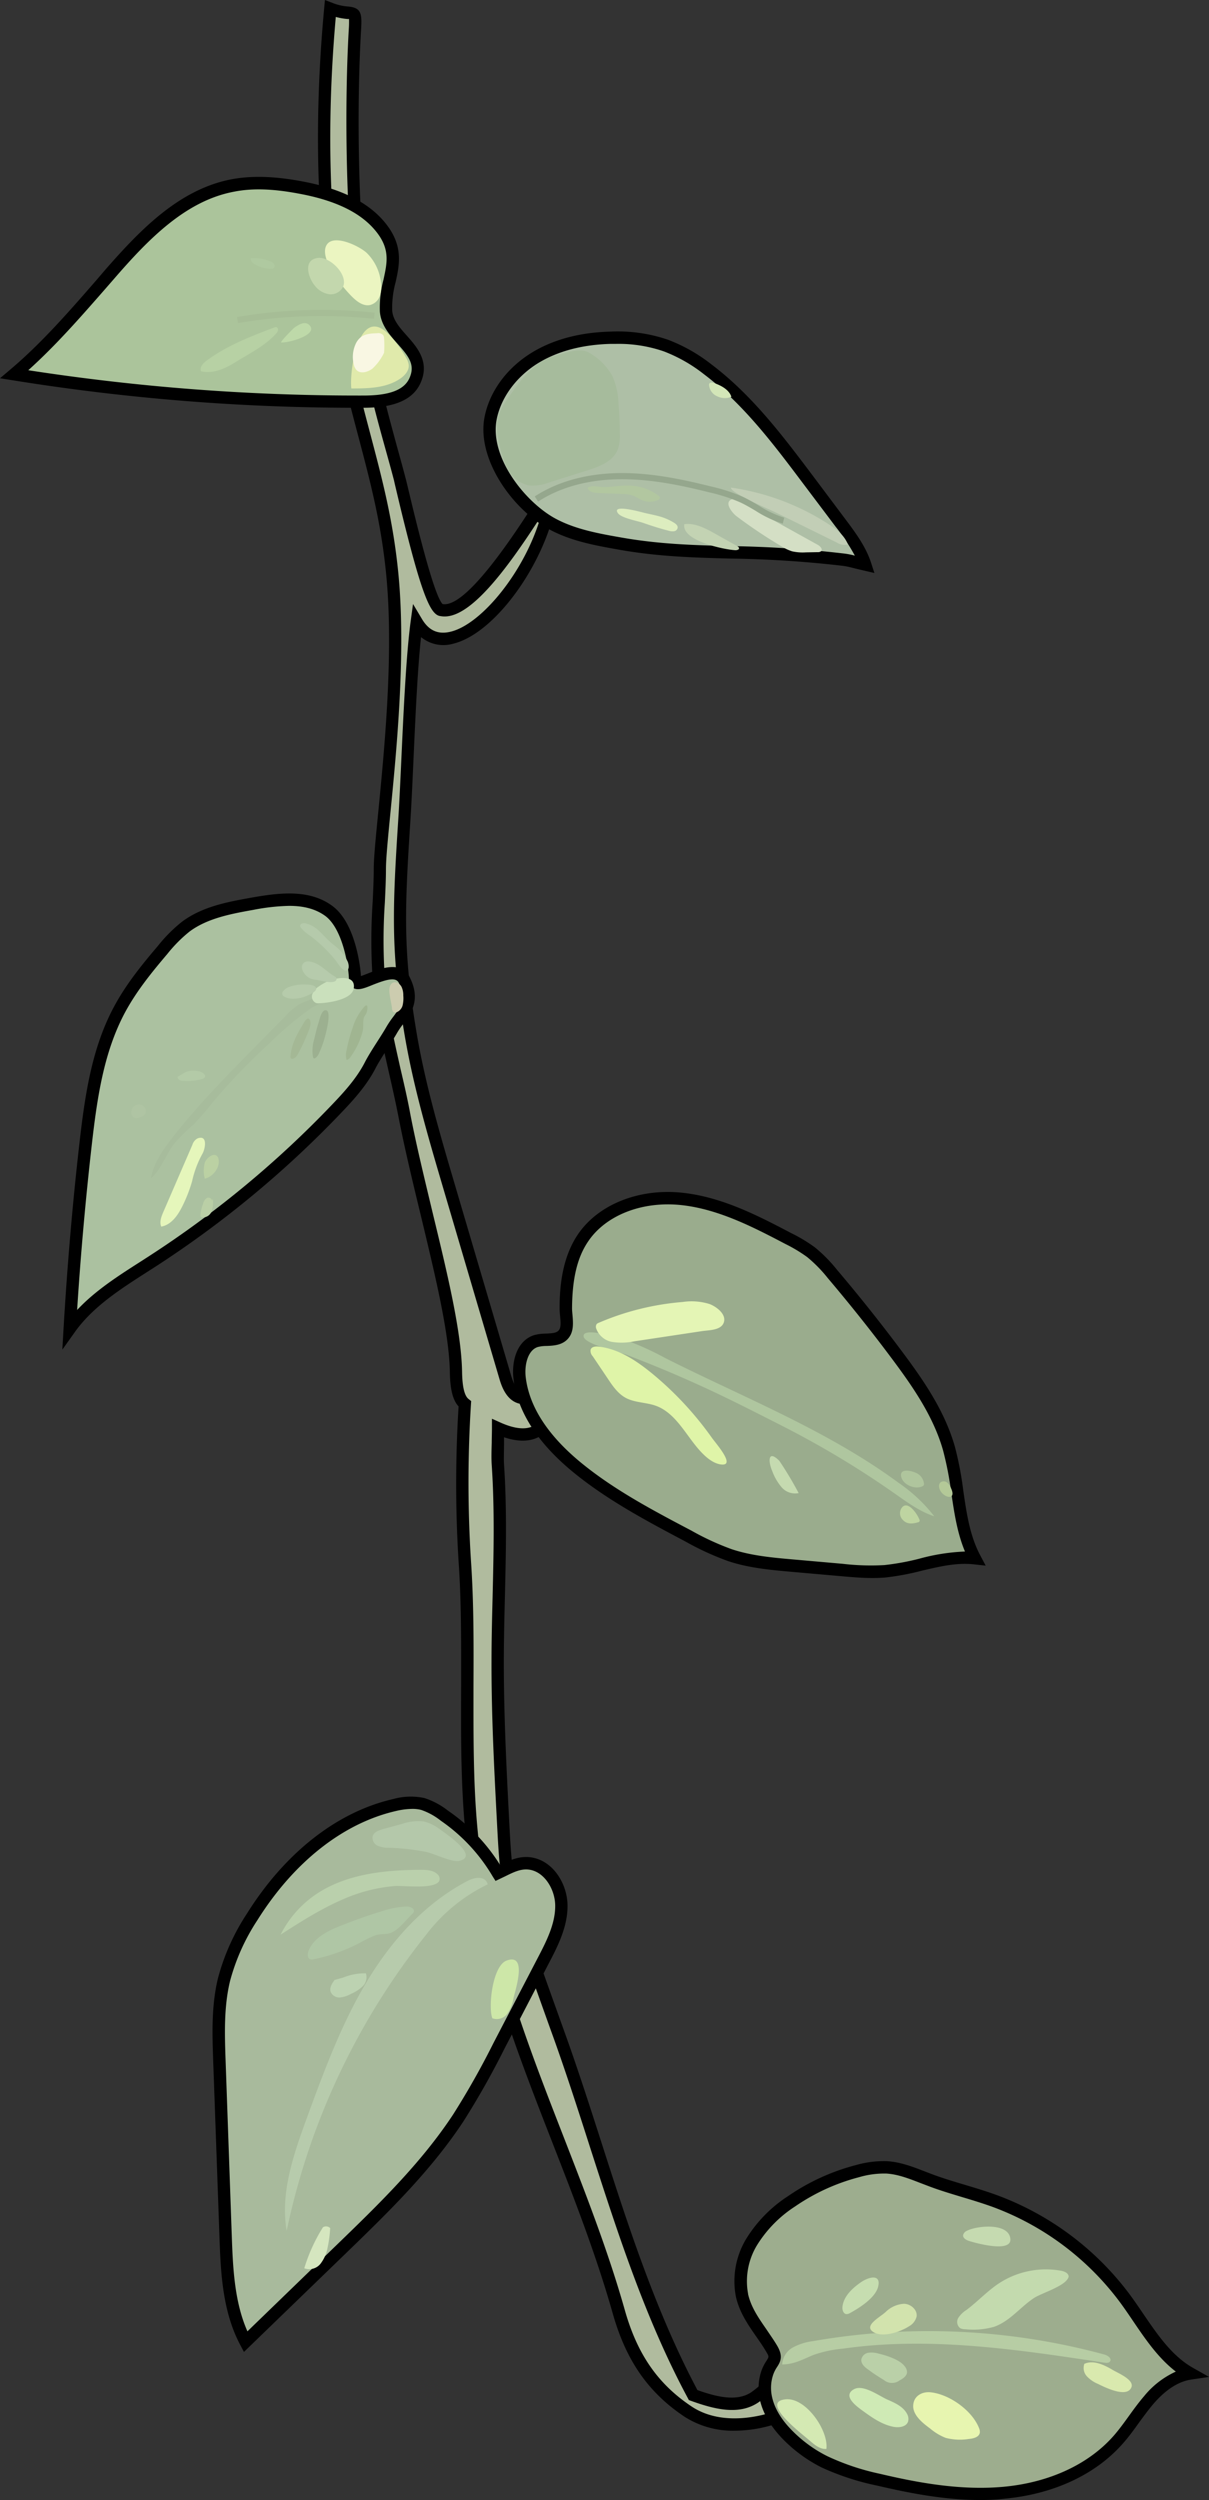 <svg xmlns="http://www.w3.org/2000/svg" viewBox="0 0 334.52 691.26"><rect x="0" y="0" width="334.52" height="691.26" fill="#333333" stroke="none"/><defs><style>.cls-1{fill:#b0bb9e;}.cls-2{fill:#abc49b;}.cls-3{fill:#e0eaab;}.cls-4{fill:#ebf5c1;}.cls-5{fill:#f9f7e3;}.cls-6{fill:#bed9a9;}.cls-7{fill:#b7d1a4;}.cls-8{fill:#afc9a0;}.cls-9{fill:#c3d7ad;}.cls-10{fill:#a6bd96;}.cls-11{fill:#aebfa6;}.cls-12{fill:#d4dfc5;}.cls-13{fill:#c2ceb6;}.cls-14{fill:#ddedbf;}.cls-15{fill:none;}.cls-16{fill:#d3e6b8;}.cls-17{fill:#a6bb9c;}.cls-18{fill:#95a78d;}.cls-19{fill:#b2c7a0;}.cls-20{fill:#c3d3b3;}.cls-21{fill:#abc1a0;}.cls-22{fill:#ccccaf;}.cls-23{fill:#a7bc9c;}.cls-24{fill:#cae0bc;}.cls-25{fill:#e5f6bb;}.cls-26{fill:#bbd1a3;}.cls-27{fill:#bacfa6;}.cls-28{fill:#b3caa7;}.cls-29{fill:#afc4a3;}.cls-30{fill:#b6cbab;}.cls-31{fill:#b6cbac;}.cls-32{fill:#b5caab;}.cls-33{fill:#9cb090;}.cls-34{fill:#a4b895;}.cls-35{fill:#a0b591;}.cls-36{fill:#9aac8d;}.cls-37{fill:#afc69f;}.cls-38{fill:#e4f5b5;}.cls-39{fill:#dff4a8;}.cls-40{fill:#c5dab0;}.cls-41{fill:#afc59d;}.cls-42{fill:#bed4a1;}.cls-43{fill:#b4c998;}.cls-44{fill:#a8ba9c;}.cls-45{fill:#b7cbac;}.cls-46{fill:#bad0ac;}.cls-47{fill:#b4c8aa;}.cls-48{fill:#cde7a8;}.cls-49{fill:#d5e6bf;}.cls-50{fill:#bcd2b1;}.cls-51{fill:#afc6a5;}.cls-52{fill:#9dad8e;}.cls-53{fill:#b7cda4;}.cls-54{fill:#d2e3ad;}.cls-55{fill:#e7f5b0;}.cls-56{fill:#d9e9ae;}.cls-57{fill:#cfeab5;}.cls-58{fill:#d4e9b3;}.cls-59{fill:#c3daae;}.cls-60{fill:#c6ddb0;}.cls-61{fill:#bad0a8;}</style></defs><g id="Layer_2" data-name="Layer 2"><g id="plants2"><g id="pothos2"><path class="cls-1" d="M219.19,657.76c-3.69-1.87-7,2.88-10.46,5.15-4.92,3.24-11.45,1.34-17-.66-17.06-31.73-25.3-67.11-37.6-101-1.78-4.89-9.15-25.61-11.12-31.13-2.87-8-3.35-16.66-3.8-25.16-.8-15.18-1.6-30.37-1.57-45.57,0-18.13,1.29-36.28.07-54.4-.19-2.69,0-6.45,0-10.11,3.47,1.55,7.58,2.6,10.85.73s3.69-8.22-.12-9.09c-1.46-.33-3,.23-4.49-.13-2.48-.61-3.58-3.44-4.3-5.89l-15.45-52.39c-4.12-13.94-8.24-27.92-10.66-42.26-3.9-23-3.32-34.86-1.75-59.23.92-14.17,1.6-41.14,3.42-54.59,9.63,16.16,35.84-14,37.53-37.53-8.72,14-22.66,35.81-30.71,34.12-3.41,0-10.15-31-11.52-36.23-2.52-9.58-5.49-19.12-7.45-28.84-5.46-27-6.51-67.82-4.91-95.3.4-7-.29-3.37-6.81-5.88C88,39,89.34,75.84,98.21,110.64c4.39,17.25,8.46,30.06,10.23,47.77,3.08,30.7-3.41,71.65-3.41,81.89,0,9.22-1.49,19.93,0,34.12,1,9.95,4.53,22.3,6.82,34.12,4.78,24.57,14,53.85,14.26,70.78.1,5.55,1.08,7.79,2.47,8.87a342.4,342.4,0,0,0,0,43.45c1.7,24.48-.45,49.13,1.75,73.57a207.38,207.38,0,0,0,4.1,26.35c8.23,37,26.46,71.13,36.78,107.65,3.36,11.89,8.91,20.76,19.15,27.58,6.39,4.27,14.69,4.3,22.11,2.32,2.77-.75,5.71-1.66,7.53-3.88S221.75,659.07,219.19,657.76Z"/><path d="M203.25,672.09a24.73,24.73,0,0,1-13.87-3.88c-10-6.68-16.15-15.49-19.84-28.54-4.55-16.08-10.75-32-16.75-47.37-7.59-19.47-15.44-39.59-20-60.37a210.71,210.71,0,0,1-4.14-26.56c-1.17-13-1.11-26.33-1.06-39.17,0-11.31.1-23-.7-34.44a344.46,344.46,0,0,1,0-42.88c-1.61-1.74-2.34-4.69-2.42-9.53-.18-10.71-4-26.46-8-43.13-2.21-9.13-4.49-18.56-6.2-27.36-.82-4.22-1.8-8.51-2.76-12.74-1.75-7.73-3.41-15-4.09-21.52a158.6,158.6,0,0,1-.3-25.29c.15-3.19.29-6.17.29-9,0-3,.55-8.65,1.25-15.74,1.73-17.65,4.34-44.32,2.17-66-1.42-14.2-4.34-25.26-7.72-38.06-.8-3-1.63-6.17-2.47-9.46C88.28,78.6,86,42,89.7,2.24L89.91,0,92,.81a14.59,14.59,0,0,0,4.39,1c3.72.34,3.77,2.15,3.51,6.58-1.53,26.46-.66,67.43,4.88,94.86,1.35,6.7,3.23,13.45,5,20,.81,2.92,1.62,5.84,2.39,8.77.23.85.59,2.39,1.07,4.37,4.45,18.67,7.55,29,9.22,30.63,7.19,1.34,22.91-23.86,28.84-33.37l3.64-5.84-.49,6.87C153.24,152.3,138,175,125.33,178a9.77,9.77,0,0,1-8.83-1.84c-1,9.19-1.56,22.26-2.1,34-.28,6.27-.55,12.1-.84,16.63-1.58,24.44-2.12,36.2,1.72,58.84,2.41,14.26,6.58,28.39,10.61,42.06l15.45,52.39c.59,2,1.47,4.32,3.08,4.71a5.84,5.84,0,0,0,1.74,0,8.72,8.72,0,0,1,2.72.1,5.28,5.28,0,0,1,4,4.64,7.67,7.67,0,0,1-3.42,7.59c-2.67,1.53-6,1.62-10,.28l0,1.6c0,2.21-.1,4.29,0,5.91.83,12.25.53,24.69.24,36.72-.15,5.93-.29,11.86-.3,17.79,0,15.13.78,30.53,1.56,45.41.44,8.34.9,16.9,3.7,24.74l3.43,9.61c2.89,8.1,6.52,18.28,7.69,21.52,3.86,10.62,7.37,21.54,10.76,32.1,7.35,22.89,15,46.54,26.43,68.06,5.42,1.92,10.91,3.22,14.85.63a28.88,28.88,0,0,0,2.61-2.08c2.61-2.25,5.86-5,9.56-3.17h0a5.44,5.44,0,0,1,2.83,3.86,7.59,7.59,0,0,1-1.5,6.22c-2.12,2.58-5.32,3.61-8.41,4.43A37,37,0,0,1,203.25,672.09ZM92.91,4.68c-3.42,38.54-1.08,74,7,105.54.83,3.28,1.66,6.4,2.46,9.43,3.42,12.94,6.37,24.12,7.82,38.59,2.2,22-.43,48.87-2.18,66.65-.68,7-1.22,12.53-1.22,15.41s-.15,5.93-.3,9.17a154.27,154.27,0,0,0,.29,24.77c.65,6.28,2.29,13.49,4,21.13,1,4.26,2,8.58,2.78,12.84,1.69,8.72,4,18.12,6.17,27.21,4.08,16.86,7.93,32.78,8.12,43.87.07,4.19.66,6.66,1.81,7.55l.71.56-.06.9a342.48,342.48,0,0,0,0,43.22c.8,11.56.75,23.32.7,34.69,0,12.77-.11,26,1.05,38.85a205.72,205.72,0,0,0,4.07,26.13c4.56,20.52,12.36,40.52,19.9,59.87,6,15.46,12.26,31.44,16.85,47.68,3.45,12.22,9.15,20.43,18.46,26.64,7.1,4.74,16,3.34,20.71,2.08,2.56-.69,5.18-1.5,6.66-3.31a4.17,4.17,0,0,0,.8-3.35,2.08,2.08,0,0,0-1-1.51h0c-1.56-.8-3.22.49-5.78,2.7a31.11,31.11,0,0,1-3,2.35c-5.34,3.52-12,1.84-18.5-.49l-.62-.22-.31-.58c-11.8-21.94-19.51-46-27-69.2-3.38-10.54-6.88-21.43-10.72-32-1.17-3.23-4.8-13.42-7.7-21.54l-3.42-9.6c-3-8.31-3.44-17.12-3.89-25.64-.79-15-1.61-30.44-1.57-45.67,0-6,.15-11.91.3-17.86.28-11.95.58-24.31-.24-36.41-.12-1.77-.07-3.93,0-6.22,0-1.31.06-2.67.06-4v-2.63l2.4,1.08c4,1.78,7.13,2.05,9.31.8a4.26,4.26,0,0,0,1.73-4.14,2,2,0,0,0-1.39-1.81,6.09,6.09,0,0,0-1.72,0,8.9,8.9,0,0,1-2.79-.11c-3.72-.91-5-5.22-5.54-7.06l-15.45-52.4c-4.06-13.76-8.26-28-10.71-42.45-3.89-23-3.35-34.91-1.76-59.63.29-4.51.56-10.32.85-16.57.62-13.55,1.33-28.9,2.57-38.14l.66-4.84,2.5,4.2c1.88,3.14,4.43,4.28,7.81,3.48,8.66-2,20.65-16.77,25-31.79-9.78,15.16-20.07,28.85-27.65,27.46-2.82-.23-5.3-5.47-11.91-33.19-.47-2-.83-3.46-1-4.29-.76-2.92-1.57-5.82-2.38-8.73-1.83-6.59-3.72-13.39-5.1-20.21C95.85,76.19,95,34.85,96.5,8.19a28.79,28.79,0,0,0,.07-2.94l-.47,0A17.85,17.85,0,0,1,92.91,4.68Z"/><path class="cls-2" d="M105.61,63.14C100.32,56.35,91.5,53.38,83,51.82c-6.13-1.12-12.46-1.7-18.58-.53C50.42,54,39.76,65.08,30.36,75.83,22,85.43,13.69,95.26,3.94,103.49A594,594,0,0,0,100.52,111c5.42,0,12-.79,14.26-5.7,4-8.5-7.46-12-8-19.34C106.23,77.38,112.15,71.54,105.61,63.14Z"/><path d="M98.43,112.75a597.84,597.84,0,0,1-94.76-7.58L0,104.59l2.84-2.4c8.66-7.31,16.29-16.07,23.67-24.54l2.57-3c9.78-11.18,20.55-22.34,35.05-25.09,5.46-1,11.56-.87,19.21.54,11.24,2.06,19,6,23.62,12s3.59,11.08,2.5,15.93a26.79,26.79,0,0,0-.94,7.85c.17,2.52,2,4.64,4,6.88,2.91,3.28,6.54,7.36,3.76,13.3s-10.35,6.67-15.8,6.69ZM7.82,102.37a599.25,599.25,0,0,0,92.7,7c7.18,0,11.22-1.52,12.72-4.71,1.74-3.73-.09-6.07-3.23-9.59-2.17-2.45-4.64-5.23-4.9-8.91a30.14,30.14,0,0,1,1-8.83c1-4.64,1.86-8.31-1.87-13.1h0c-4.11-5.28-11.16-8.78-21.54-10.69C75.51,52.18,69.8,52,64.76,53,51.34,55.51,41,66.21,31.64,77l-2.56,2.94C22.41,87.55,15.53,95.44,7.82,102.37Z"/><path class="cls-3" d="M97.21,107.41c4.67,0,9.66-.08,13.52-2.71,1.28-.87,2.47-2.2,2.37-3.74a5.13,5.13,0,0,0-.76-2.09,30.37,30.37,0,0,0-4.64-6.28C99.35,83.88,96.64,102.26,97.21,107.41Z"/><path class="cls-4" d="M101.54,70a13.49,13.49,0,0,1,3.86,8.1,8,8,0,0,1-.31,3.76,3.91,3.91,0,0,1-2.69,2.48c-1.72.37-3.39-.77-4.68-2-2.48-2.33-9.39-10.52-7.46-14.4C92,64.39,99.53,68.05,101.54,70Z"/><path class="cls-5" d="M103.08,101.9c-1.31,1-3.33,1.58-4.46.4a3.27,3.27,0,0,1-.72-1.47,8.6,8.6,0,0,1,.44-5.57,5.15,5.15,0,0,1,1.46-2c1.25-1,3-1.07,4.55-1.12a1.86,1.86,0,0,1,1.68.53,1.82,1.82,0,0,1,.24.86,27.11,27.11,0,0,1,0,4A14.64,14.64,0,0,1,103.08,101.9Z"/><path class="cls-6" d="M77.8,94.69c-.45,0,3.24-3.82,3.69-4.13,1.06-.74,3-2,4.23-.55C88,92.67,79.62,94.88,77.8,94.69Z"/><path class="cls-7" d="M65,100.23c-2.81,1.75-6.13,3.18-9.35,2.43-.52-1,.48-2.16,1.4-2.85,5.62-4.22,12.29-6.77,18.85-9.27a1,1,0,0,1,.52-.1.72.72,0,0,1,.5.87,2.21,2.21,0,0,1-.59,1C73.09,95.8,69.08,97.68,65,100.23Z"/><path class="cls-8" d="M74.84,74.33a8.79,8.79,0,0,1-4.61-1.44c-.51-.33-1-.91-.79-1.47a11.11,11.11,0,0,1,5.25.82A1.91,1.91,0,0,1,76,73.37c.13.57-.58,1.23-1,.85"/><path class="cls-9" d="M95,79.11a3.77,3.77,0,0,1-3.85,2.25,6.16,6.16,0,0,1-4-2.32c-1.89-2.24-3.45-7.29.92-7.73C91.28,71,96.18,75.77,95,79.11Z"/><path class="cls-10" d="M65.85,89.34l-.28-1.68a138.89,138.89,0,0,1,38.09-1.2l-.18,1.7A137.14,137.14,0,0,0,65.85,89.34Z"/><path class="cls-11" d="M135.77,115.56c1.42-7.06,6.39-13.09,12.57-16.78s13.46-5.2,20.66-5.39a41.89,41.89,0,0,1,15.25,2.15,44.58,44.58,0,0,1,11.56,6.56c11,8.33,19.48,19.53,27.79,30.57l9,12c2.68,3.57,5.41,7.22,6.79,11.47-4.69-1.09-4.18-1.11-6.51-1.39-25.48-3.11-41.18-.79-61.5-4.42-6.25-1.12-12.61-2.28-18.24-5.23C143.78,140.14,133.52,126.66,135.77,115.56Z"/><path d="M241.94,158.44l-2.94-.69c-1.55-.36-2.53-.6-3.24-.78a19.8,19.8,0,0,0-3.1-.58,303,303,0,0,0-30.78-1.95c-10.24-.28-19.91-.54-30.81-2.49-6.3-1.12-12.82-2.29-18.73-5.39-10.51-5.51-20.59-19.74-18.25-31.34,1.45-7.17,6.33-13.7,13.37-17.91,5.9-3.51,13.13-5.41,21.49-5.62a43,43,0,0,1,15.88,2.25,45.77,45.77,0,0,1,12,6.8c11.31,8.53,19.86,19.91,28.14,30.9l9,12c2.61,3.48,5.57,7.42,7.06,12ZM170.52,95.08l-1.48,0c-7.77.2-14.44,1.93-19.83,5.14-6.13,3.66-10.53,9.51-11.77,15.66h0c-2.15,10.64,8.15,23.27,16.49,27.64,5.44,2.86,11.69,4,17.74,5.06,10.64,1.9,20.19,2.16,30.3,2.42a305.66,305.66,0,0,1,31.11,2,21.32,21.32,0,0,1,3.45.64,53.72,53.72,0,0,0-5.31-8l-9-11.94c-8.13-10.82-16.54-22-27.46-30.24a42.39,42.39,0,0,0-11.1-6.31A38.43,38.43,0,0,0,170.52,95.08Z"/><path class="cls-12" d="M226.3,150.67c.66.36,1.41,1.19.89,1.74a1.33,1.33,0,0,1-.92.26l-3.28.06a13.29,13.29,0,0,1-3.83-.29,13,13,0,0,1-3.08-1.47,136.6,136.6,0,0,1-12.3-8.24c-1.29-1-3.81-4.17-.84-4.81,1.74-.37,4.77,2.38,6.18,3.18C214.82,144.33,220.57,147.48,226.3,150.67Z"/><path class="cls-13" d="M202.27,134.82A67.17,67.17,0,0,1,229.36,145c2.17,1.42,4.37,3.11,5.23,5.55a3.85,3.85,0,0,1-3.06-.54l-17.4-8.56C212.62,140.74,201.94,136.21,202.27,134.82Z"/><path class="cls-14" d="M178.38,141.83c1.66.39,3.35.68,5,1.23a16.09,16.09,0,0,1,3.11,1.47c.54.33,1.12.83,1,1.45a1.17,1.17,0,0,1-1,.91,3.27,3.27,0,0,1-1.42-.13c-2.42-.61-4.79-1.37-7.13-2.19-1.59-.55-5.94-1.3-6.95-2.65C169,139.21,177.49,141.62,178.38,141.83Z"/><path class="cls-15" d="M177.29,135.07l-3-.95a8.1,8.1,0,0,0-1.75-.41,7.71,7.71,0,0,0-1.44,0l-5.14.49c-.63.06-1.45.32-1.42,1s1,.8,1.72.73c3.95-.4,7.78.87,11.55,1.86,1,.25,4.33,1.65,4-.23C181.47,136.1,178.43,135.43,177.29,135.07Z"/><path class="cls-16" d="M198.45,109.58a3.68,3.68,0,0,1-2.25-3.11.68.68,0,0,1,.07-.4c.2-.38.75-.33,1.16-.2,1.89.6,4.32,1.83,4.94,3.86A4.84,4.84,0,0,1,198.45,109.58Z"/><path class="cls-17" d="M169.48,104.06a20.11,20.11,0,0,1,1.65,7.45q.35,4.15.37,8.34a11.38,11.38,0,0,1-.59,4.5c-1.35,3.29-5.13,4.7-8.52,5.76L152,133.38a12.65,12.65,0,0,1-5.58.86,8.6,8.6,0,0,1-5.9-4.48,25.51,25.51,0,0,1-2.37-7.27,17.06,17.06,0,0,1-.57-6.06c.39-2.54,1.89-4.75,3.36-6.86,3.24-4.65,6.93-9.63,12.4-11.12,2.7-.73,7.11-2.41,9.51-1A16.63,16.63,0,0,1,169.48,104.06Z"/><path class="cls-18" d="M216.59,144.79a31.14,31.14,0,0,1-7.55-3.57c-1.35-.8-2.74-1.62-4.15-2.28a47,47,0,0,0-8.67-2.81c-7.58-1.89-15.74-3.62-24.08-3.62H172c-8.94,0-16.93,2.15-23.11,6.18l-.93-1.43c6.46-4.21,14.77-6.44,24-6.46h.13c8.52,0,16.81,1.76,24.49,3.67a48.69,48.69,0,0,1,9,2.92c1.48.7,2.91,1.54,4.29,2.36a29.68,29.68,0,0,0,7.12,3.39Z"/><path class="cls-19" d="M174.45,134.29a13.67,13.67,0,0,1,7.77,2.78.83.83,0,0,1,.37.57c0,.31-.3.52-.58.64a5.55,5.55,0,0,1-4.2.09c-1-.39-1.86-1.06-2.86-1.4a9.63,9.63,0,0,0-2.73-.38l-6.38-.26c-1.22-.05-2.83-.15-3.29-1.44,1.24-.86,3.14-.19,4.6-.2C169.6,134.67,172,134.14,174.45,134.29Z"/><path class="cls-20" d="M198.75,148.07l5.19,2.9c.27.16.58.38.55.69s-.57.5-1,.48c-3-.16-14.93-2.54-14.16-7.2C192.57,144.44,196.05,146.55,198.75,148.07Z"/><path class="cls-21" d="M111.85,271c3.42,6.82-1.15,9.67-3.41,13.64-1.59,2.82-4.53,7-6,9.86-2.32,4.52-5.77,8.35-9.28,12a283.81,283.81,0,0,1-50.95,42.18C33.89,354.1,25,359.27,19.29,367.35q1.49-25.53,4.38-51c1.46-12.8,3.29-25.9,9.38-37.25,3.22-6,7.53-11.31,11.93-16.49a39.85,39.85,0,0,1,6.41-6.44c5.24-3.91,11.93-5.17,18.36-6.32,7.23-1.29,15.41-2.38,21.28,2,5.53,4.15,7.18,15.66,7.18,19.08S109,265.32,111.85,271Z"/><path d="M17.25,373.17l.34-5.92c1-17,2.45-34.16,4.38-51.05,1.53-13.39,3.41-26.36,9.58-37.85,3.38-6.3,7.84-11.75,12.13-16.79a41.23,41.23,0,0,1,6.69-6.71c5.67-4.23,12.79-5.5,19.08-6.63,8-1.42,16.27-2.41,22.61,2.35,5.82,4.37,7.53,15.13,7.81,19.32.58-.2,1.33-.49,1.94-.73,3.44-1.37,9.21-3.65,11.57,1.08h0c3.12,6.24.38,9.92-1.82,12.88a23.2,23.2,0,0,0-1.63,2.37c-.7,1.23-1.64,2.71-2.62,4.23-1.25,2-2.55,4-3.36,5.57-2.46,4.8-6.07,8.77-9.56,12.42a285.24,285.24,0,0,1-51.25,42.44l-2.55,1.63c-7.34,4.71-14.94,9.57-19.9,16.56ZM80,250.47a58.17,58.17,0,0,0-9.92,1.11c-5.91,1.06-12.62,2.26-17.64,6a39.12,39.12,0,0,0-6.14,6.19c-4.16,4.9-8.5,10.19-11.72,16.19-5.88,11-7.7,23.58-9.19,36.63-1.72,15.09-3.08,30.41-4.05,45.62,5-5.35,11.31-9.38,17.44-13.3l2.53-1.63a281.12,281.12,0,0,0,50.64-41.92c3.32-3.47,6.74-7.23,9-11.63.88-1.72,2.22-3.82,3.52-5.85.94-1.46,1.85-2.89,2.52-4.07a27.38,27.38,0,0,1,1.86-2.73c2.06-2.77,3.69-4.95,1.51-9.31h0c-.82-1.63-3.19-1.06-7.27.56-2.43,1-4.19,1.66-5.54.74a2.38,2.38,0,0,1-1-2.06c0-3.29-1.6-14-6.49-17.71C87.18,251.18,83.71,250.47,80,250.47Z"/><path class="cls-22" d="M108.45,278.71c0,.49.18,1.08.65,1.22a1,1,0,0,0,.53,0A2.81,2.81,0,0,0,111.4,278a8.6,8.6,0,0,0,.19-2.73,5.38,5.38,0,0,0-.49-2.42c-.79-1.44-2.62-1.82-3.21-.14C107.38,274.14,108.29,277.15,108.45,278.71Z"/><path class="cls-23" d="M86,278.81a92.69,92.69,0,0,0-11.7,9.9,175.28,175.28,0,0,0-15.08,15.64,84.61,84.61,0,0,1-5.52,6.43,62,62,0,0,0-5.3,5.2c-2.47,3.12-3.68,7.21-6.64,9.87.74-4.31,3.37-8,6.08-11.47,7.06-9,15.09-17.13,23.1-25.27l8-8.1A17.74,17.74,0,0,1,83,277.58c1.38-.73,2.94-1.08,4.3-1.85s7.36-6.78,8.12-2.7C95.74,274.6,87.59,277.71,86,278.81Z"/><path class="cls-24" d="M88.38,277.4a2.72,2.72,0,0,1-.9-.06,1.94,1.94,0,0,1-1.1-2.33,4.2,4.2,0,0,1,1.73-2.18,15.32,15.32,0,0,1,2.48-1.45c2-1,8-2.2,7.28,1.94C97.35,276.44,90.85,277.29,88.38,277.4Z"/><path class="cls-25" d="M53.15,326.62a40.73,40.73,0,0,1-2.74,7c-1.24,2.48-3.06,5.06-5.79,5.54-.55-1.27,0-2.72.55-4l8.06-18.61a3,3,0,0,1,1.41-1.77c3-1.13,2.09,3.06,1.36,4.25A28.41,28.41,0,0,0,53.15,326.62Z"/><path class="cls-26" d="M56.66,325.91a8.78,8.78,0,0,1,0-4.41c.65-1.83,3.47-3.39,3.85-.78C60.84,323,58.77,325.44,56.66,325.91Z"/><path class="cls-27" d="M58.88,331.48a7.49,7.49,0,0,1-.3,3.4,2.6,2.6,0,0,1-2.67,1.73.52.52,0,0,1-.36-.18.64.64,0,0,1-.09-.41,11.81,11.81,0,0,1,.71-3.14,2.62,2.62,0,0,1,1.08-1.65c.61-.3,1.56.23,1.33.87"/><path class="cls-28" d="M51,298.87a2.85,2.85,0,0,1-1.2-.17,1.06,1.06,0,0,1-.67-.95l1.47-.87a8.61,8.61,0,0,1,1.13-.58,6.33,6.33,0,0,1,3.15-.12c1.16.18,2.91,1.44,1.11,2.15A15,15,0,0,1,51,298.87Z"/><path class="cls-29" d="M38.83,308.9a3.69,3.69,0,0,1-.9.26c-2.34.17-2-3.5.22-3.74a1.91,1.91,0,0,1,1.94.88C40.87,307.65,40,308.49,38.83,308.9Z"/><path class="cls-30" d="M80.13,272.84A3.53,3.53,0,0,0,78.41,274a.94.94,0,0,0,.22,1.55,4.59,4.59,0,0,0,2.33.59,9.24,9.24,0,0,0,4.05-.85c.63-.28,2.69-1.15,2.46-2.06s-2.08-1-2.74-1A12.34,12.34,0,0,0,80.13,272.84Z"/><path class="cls-31" d="M85.7,265.87a2.17,2.17,0,0,0-1.6.3,1.68,1.68,0,0,0-.56,1.41A3.12,3.12,0,0,0,84.1,269a4.08,4.08,0,0,0,2.13,1.69,6.45,6.45,0,0,0,1.08.21c1.42.19,3.48.87,4.9.59.43-.08.93-.32.9-.85s-.68-.74-1.07-1C90,268.31,88.24,266.23,85.7,265.87Z"/><path class="cls-32" d="M93.24,262c-.56-.49-1.16-.93-1.73-1.41-1.13-1-2.09-2.12-3.18-3.13a8.1,8.1,0,0,0-3.83-2.17c-.61-.12-1.46.08-1.45.7a1,1,0,0,0,.25.57,11.32,11.32,0,0,0,2.59,2.23,40.31,40.31,0,0,1,6.76,6.49c.6.7,1.92,3,2.92,3.09,1.28.08.94-1.82.64-2.48A11.94,11.94,0,0,0,93.24,262Z"/><path class="cls-21" d="M70.68,266.87a17.63,17.63,0,0,0-3.91.1,6,6,0,0,0-3.43,1.74c1.18,1.05,2.94,1,4.51.94a74.88,74.88,0,0,1,10.38.33,3,3,0,0,0,1.87-.19,1,1,0,0,0,.27-1.66c-.62-.52-2.34-.58-3.13-.7A60,60,0,0,0,70.68,266.87Z"/><path class="cls-33" d="M88.28,291.2a3.1,3.1,0,0,1-1,1.34.51.51,0,0,1-.37.11c-.2,0-.29-.28-.33-.48a11.15,11.15,0,0,1,.38-4.89c.33-1.44.67-2.88,1.11-4.29.27-.86.79-3.33,1.75-3.62,2.2-.67.44,6,.2,6.89A29.13,29.13,0,0,1,88.28,291.2Z"/><path class="cls-34" d="M82.64,291.06c-.37.72-.83,1.52-1.62,1.68a.54.54,0,0,1-.48-.07.68.68,0,0,1-.16-.61c.2-3.08,1.67-5.87,3.23-8.47.39-.64,1.5-3,2.18-1.44.48,1.15-.48,3.07-.9,4.13A50.7,50.7,0,0,1,82.64,291.06Z"/><path class="cls-35" d="M97.06,292.14a1.86,1.86,0,0,1-1.17.95,5.22,5.22,0,0,1,0-2.69,43.21,43.21,0,0,1,1.72-6.33,15.34,15.34,0,0,1,3.3-5.83c.16-.17.44-.33.62-.18a.5.5,0,0,1,.12.34,4.18,4.18,0,0,1-.23,1.65c-.17.5-.65.94-.77,1.42-.28,1.14,0,2.51-.31,3.72A21.05,21.05,0,0,1,97.06,292.14Z"/><path class="cls-36" d="M148.29,370.82c-3.84,1.22-5,6.16-4.52,10.16,1.2,10.43,8.69,19.06,16.92,25.58,9.14,7.25,19.52,12.75,29.84,18.21a75.26,75.26,0,0,0,11.4,5.24c5.58,1.86,11.51,2.39,17.37,2.91l13.65,1.2a68.2,68.2,0,0,0,11.86.36c8.39-.73,16.53-4.54,24.89-3.61-4.88-9.21-4.28-20.29-7.13-30.33-2.72-9.6-8.53-18-14.51-26q-8.51-11.42-17.73-22.27a40.33,40.33,0,0,0-5.94-6,41.46,41.46,0,0,0-6.28-3.77c-9.25-4.84-18.77-9.74-29.14-10.93s-21.92,2.15-27.72,10.82c-3.78,5.66-4.67,12.74-4.71,19.39,0,1.92.74,5-.31,6.75C154.6,371.22,150.81,370,148.29,370.82Z"/><path d="M241.39,436.32c-2.9,0-5.78-.25-8.59-.5l-13.65-1.2c-5.88-.52-12-1.06-17.76-3a77.16,77.16,0,0,1-11.66-5.35c-10.23-5.42-20.81-11-30.1-18.38-10.57-8.38-16.48-17.37-17.56-26.72-.56-4.89,1-10.49,5.7-12h0a12.82,12.82,0,0,1,3.32-.43c2.09-.09,3.13-.23,3.67-1.13s.32-2.5.2-3.88a18.83,18.83,0,0,1-.12-2c0-5.57.58-13.73,5-20.32,5.63-8.42,17.14-13,29.33-11.57,10.89,1.24,20.9,6.48,29.74,11.11a43.77,43.77,0,0,1,6.54,3.93,41.4,41.4,0,0,1,6.19,6.28c6.13,7.22,12.12,14.74,17.8,22.34,5.92,7.92,11.93,16.49,14.78,26.56a92.62,92.62,0,0,1,2.31,12.09c.94,6.43,1.82,12.49,4.69,17.9l1.51,2.85-3.2-.35c-4.78-.54-9.46.57-14.44,1.74A72,72,0,0,1,245,436.18C243.77,436.28,242.58,436.32,241.39,436.32ZM148.8,372.45c-2.72.86-3.74,4.85-3.34,8.34,1,8.42,6.46,16.64,16.29,24.44,9,7.17,19.48,12.69,29.58,18a73.3,73.3,0,0,0,11.14,5.13c5.43,1.81,11.3,2.33,17,2.83l13.65,1.2a66.77,66.77,0,0,0,11.56.36A69.81,69.81,0,0,0,254.3,431,55.88,55.88,0,0,1,267,429c-2.18-5.22-3-10.87-3.8-16.36A92.81,92.81,0,0,0,260.93,401c-2.7-9.5-8.51-17.78-14.23-25.44s-11.59-15-17.67-22.18a38.59,38.59,0,0,0-5.68-5.79,41.1,41.1,0,0,0-6-3.61c-8.57-4.49-18.29-9.57-28.55-10.74-10.94-1.26-21.18,2.7-26.1,10.07-3,4.44-4.37,10.3-4.42,18.45,0,.49.05,1.07.11,1.67.17,2,.37,4.21-.67,5.95-1.55,2.58-4.39,2.69-6.46,2.78a9.9,9.9,0,0,0-2.43.28Z"/><path class="cls-37" d="M172.77,370.41A80.61,80.61,0,0,1,184,375.47c21.82,11,44.91,20,64.63,34.53a43.94,43.94,0,0,1,9.88,9.26c-4-1.3-7.44-3.84-10.88-6.25a255,255,0,0,0-27.68-16.92c-2.51-1.33-5.05-2.61-7.58-3.89-4.08-2.07-8.16-4.13-12.28-6.11q-13.11-6.31-26.74-11.48c-2-.78-11.66-2.92-11.88-5.11C161.19,366.77,171.28,369.92,172.77,370.41Z"/><path class="cls-38" d="M175.47,370.88a16.94,16.94,0,0,1-6.06.17,5.75,5.75,0,0,1-4.45-3.73,1.33,1.33,0,0,1,.15-1.23,1.36,1.36,0,0,1,.54-.33A73.84,73.84,0,0,1,188.88,360a16.74,16.74,0,0,1,7.46.57c1.76.67,4.52,2.63,4,4.86-.58,2.45-4.16,2.33-6.07,2.62Z"/><path class="cls-39" d="M180.33,379.69c-4.3-3.5-9.15-6.72-14.66-7.35-.85-.1-1.93,0-2.24.8A2.12,2.12,0,0,0,164,375l4.24,6.3c1.33,2,2.73,4,4.8,5.16,2.58,1.43,5.75,1.25,8.51,2.27,4.18,1.54,6.84,5.54,9.49,9.12,1.88,2.53,4.74,6.27,8,7,5,1-.74-5.45-2.09-7.33A91.75,91.75,0,0,0,180.33,379.69Z"/><path class="cls-40" d="M213.71,406.85a14.49,14.49,0,0,0,2.6,4.43,4.92,4.92,0,0,0,4.67,1.56,98.31,98.31,0,0,0-5.35-8.93C212.45,400.73,212.5,404.08,213.71,406.85Z"/><path class="cls-41" d="M254.06,407.58a3.74,3.74,0,0,1,1.59,2.57.78.78,0,0,1-.05.48.76.76,0,0,1-.35.31c-1.93,1-5.25-.3-5.85-2.45C248.59,405.61,252.77,406.72,254.06,407.58Z"/><path class="cls-42" d="M254.36,420.09a.51.51,0,0,1-.38.83c-1.42.44-3,.57-4.08-.57a2.6,2.6,0,0,1-.55-3.2C250.94,414.45,253.78,418.54,254.36,420.09Z"/><path class="cls-43" d="M259.83,411.06a1.4,1.4,0,0,1,.41-1.19,1.51,1.51,0,0,1,1.85.08,4.17,4.17,0,0,1,1.1,1.65C264.88,415.41,260.1,413.93,259.83,411.06Z"/><path class="cls-44" d="M146,515.23c5.43.32,9.21,6.11,9.31,11.54s-2.48,10.52-5,15.35l-12.25,23.51a220,220,0,0,1-11.32,20c-9,13.6-20.78,25.05-32.5,36.38L68,647.51c-4.72-8.93-5.18-19.42-5.54-29.52q-.84-24-1.69-47.91c-.27-7.61-.52-15.33,1.27-22.73A59.45,59.45,0,0,1,69.77,530c9.11-14.53,22.71-27.13,39.43-30.94a16.2,16.2,0,0,1,7.82-.27,19.54,19.54,0,0,1,6,3.24,50.13,50.13,0,0,1,14.75,15.85C140.37,516.68,143,515.05,146,515.23Z"/><path d="M67.5,650.31l-1.06-2c-5-9.45-5.39-20.5-5.73-30.25L59,570.14c-.27-7.63-.55-15.51,1.32-23.19a60.9,60.9,0,0,1,8-17.83c10.6-16.9,25-28.15,40.5-31.69a18,18,0,0,1,8.64-.26,20.89,20.89,0,0,1,6.52,3.5,50.72,50.72,0,0,1,14.39,15c2.25-1.11,4.77-2.36,7.75-2.19h0c6.6.4,10.8,7.17,10.91,13.22s-2.82,11.64-5.18,16.16L139.6,566.42a225.84,225.84,0,0,1-11.4,20.18c-9.13,13.83-21.13,25.44-32.74,36.67ZM114,500.16a20.48,20.48,0,0,0-4.47.59C95,504.09,81.32,514.81,71.21,530.94a57.53,57.53,0,0,0-7.56,16.82C61.9,555,62.17,562.62,62.43,570l1.69,47.91c.31,8.66.65,18.38,4.34,26.71l24.63-23.83c11.47-11.09,23.34-22.57,32.26-36.09a224.2,224.2,0,0,0,11.23-19.88l12.24-23.51c2.29-4.4,4.89-9.39,4.8-14.53-.08-4.55-3.19-9.6-7.7-9.87-2.07-.12-4,.84-6.09,1.87l-2.72,1.3-.81-1.28A48.6,48.6,0,0,0,122,503.45a18.29,18.29,0,0,0-5.44-3A9.5,9.5,0,0,0,114,500.16Z"/><path class="cls-45" d="M118,534.84a195.42,195.42,0,0,0-38.68,82c-1.83-10.66,2-21.39,5.7-31.54,4.65-12.66,9.35-25.39,16.25-37s16.23-22.06,28.2-28.27c2-1.05,4.83-1.38,5.47,1A46.94,46.94,0,0,0,118,534.84Z"/><path class="cls-46" d="M95,525.12c-6.12,2.62-11.76,6.22-17.36,9.81a29.5,29.5,0,0,1,9.14-10.7c8.41-6,19.31-7.19,29.65-7.22,1.63,0,3.45.08,4.61,1.23a1.59,1.59,0,0,1,.41,2c-1.67,2.2-9.77,1.07-12.22,1.25A44.44,44.44,0,0,0,95,525.12Z"/><path class="cls-47" d="M107.72,510.91a7.68,7.68,0,0,1-3.17-.54,2.42,2.42,0,0,1-1.44-2.62c.32-1.17,1.67-1.66,2.84-2l5.27-1.43a13.8,13.8,0,0,1,6-.69,11.81,11.81,0,0,1,4.48,2.17c2.47,1.74,10.86,7.56,5.33,8.74-2.06.44-7-2.08-9.26-2.51A64.3,64.3,0,0,0,107.72,510.91Z"/><path class="cls-48" d="M142.07,552.52a10.39,10.39,0,0,1-1.72,4.28,3.56,3.56,0,0,1-4.13,1.25c-1.18-3.16.05-14.48,3.93-15.94C146,539.92,142.66,550,142.07,552.52Z"/><path class="cls-49" d="M90.62,621.59a10.24,10.24,0,0,1-2,4.42,4,4,0,0,1-4.43,1.17,46.86,46.86,0,0,1,5.17-11.34,1.63,1.63,0,0,1,2,.23A35.64,35.64,0,0,1,90.62,621.59Z"/><path class="cls-50" d="M94.93,546.81a15.69,15.69,0,0,1,6.31-1.18,3.51,3.51,0,0,1-.88,3.57,10.4,10.4,0,0,1-3.24,2.1,7.63,7.63,0,0,1-3.05,1,2.58,2.58,0,0,1-2.58-1.56c-.38-1.14.37-2.31,1.08-3.28Z"/><path class="cls-51" d="M99.59,537.18a49.33,49.33,0,0,1-12.91,4.59,1.73,1.73,0,0,1-.75,0c-.87-.21-.9-1.46-.58-2.3,1.47-3.78,5.59-5.71,9.37-7.18s7.39-2.78,11.18-3.9a24.06,24.06,0,0,1,6.6-1.24c1,0,2.24.54,2,1.44a1.64,1.64,0,0,1-.47.64c-1.81,1.74-4,4.8-6.41,5.37-1.24.28-2.5.09-3.79.53A32.37,32.37,0,0,0,99.59,537.18Z"/><path class="cls-52" d="M205.3,634.69a20.87,20.87,0,0,1,2.81-15,36.4,36.4,0,0,1,10.9-11,58.46,58.46,0,0,1,18.27-8.35,25.81,25.81,0,0,1,8.09-1c4.22.26,8.15,2.09,12.12,3.56,5.8,2.16,11.85,3.58,17.67,5.7a78.61,78.61,0,0,1,36.14,27c5.49,7.44,10,16.19,18.05,20.73-4.59.68-8.48,3.78-11.51,7.31s-5.42,7.55-8.49,11c-7.81,8.83-19.58,13.44-31.31,14.58s-23.54-.92-35-3.62a68.64,68.64,0,0,1-14.92-4.9,38.46,38.46,0,0,1-9.72-6.93c-3-2.91-5.5-6.42-6.43-10.47a13.15,13.15,0,0,1,.36-7.3c1.12-3.14,3.09-3.35,1.25-6.49C210.69,644.59,206.6,640.45,205.3,634.69Z"/><path d="M271.26,691.26c-10.15,0-20-2-28.62-4a71,71,0,0,1-15.29-5A40,40,0,0,1,217.2,675c-3.69-3.62-6-7.43-6.91-11.31a14.86,14.86,0,0,1,.42-8.25,12.43,12.43,0,0,1,1.37-2.67c.69-1.1.74-1.16,0-2.39-.87-1.5-1.86-2.92-2.85-4.34-2.28-3.29-4.64-6.69-5.61-11h0a22.58,22.58,0,0,1,3-16.24,37.55,37.55,0,0,1,11.4-11.55,59.58,59.58,0,0,1,18.79-8.6,27.93,27.93,0,0,1,8.63-1.08c3.72.22,7.16,1.56,10.48,2.85l2.13.81c2.93,1.09,6,2,9,2.9s5.83,1.75,8.71,2.8a80.65,80.65,0,0,1,36.92,27.62c1.25,1.7,2.45,3.46,3.65,5.23,4.1,6,8,11.71,13.87,15l4.33,2.44-4.92.73c-3.56.53-7.08,2.79-10.47,6.73-1.4,1.64-2.71,3.44-4,5.19-1.42,2-2.88,4-4.54,5.86-7.49,8.47-19,13.85-32.42,15.14C275.88,691.16,273.56,691.26,271.26,691.26Zm-64.29-57c.82,3.65,2.89,6.63,5.08,9.79,1,1.5,2.08,3,3,4.57,1.63,2.8,1,4.29-.1,5.94a9.42,9.42,0,0,0-1,2,11.42,11.42,0,0,0-.3,6.34c.74,3.24,2.75,6.48,6,9.63a36.49,36.49,0,0,0,9.29,6.62A66.94,66.94,0,0,0,243.42,684c10.28,2.42,22.41,4.73,34.46,3.58,12.55-1.21,23.27-6.19,30.19-14,1.54-1.75,2.95-3.7,4.32-5.6s2.66-3.67,4.16-5.42a24.22,24.22,0,0,1,8.79-6.81c-4.87-3.74-8.4-8.93-11.84-14-1.17-1.73-2.35-3.46-3.57-5.12a77.27,77.27,0,0,0-35.35-26.45c-2.79-1-5.7-1.89-8.52-2.73-3-.91-6.14-1.84-9.17-3l-2.18-.83c-3.22-1.25-6.26-2.43-9.44-2.63a24.7,24.7,0,0,0-7.56,1A56.28,56.28,0,0,0,220,610.08a34.21,34.21,0,0,0-10.4,10.49A19.17,19.17,0,0,0,207,634.31Z"/><path class="cls-53" d="M216.43,653.77a5.73,5.73,0,0,1,3-4.72,15.91,15.91,0,0,1,5.55-1.73,185.92,185.92,0,0,1,80.6,3.71c.93.25,2.1,1.09,1.57,1.89-.32.48-1,.44-1.6.36-23.83-3.61-48.19-7.32-72.28-3.88a33.2,33.2,0,0,0-8.31,1.79C222,652.43,219.72,653.74,216.43,653.77Z"/><path class="cls-54" d="M245,639.32A7.9,7.9,0,0,1,250.1,637c1.9,0,3.85,1.73,3.5,3.6a4.29,4.29,0,0,1-2.08,2.62c-2.24,1.47-7,3.15-9.65,1.72C238.7,643.21,243.16,640.93,245,639.32Z"/><path class="cls-55" d="M270.88,671.35a2.49,2.49,0,0,1,.23,1.28c-.19,1.23-1.74,1.63-3,1.74a15.6,15.6,0,0,1-6.46-.3,15.26,15.26,0,0,1-4.25-2.55c-2-1.46-5-3.79-4.71-6.58.22-2.54,2.52-3.7,4.78-3.47C262.7,662,269,666.53,270.88,671.35Z"/><path class="cls-56" d="M303.72,659.12a8.79,8.79,0,0,1-3-2.08,3.39,3.39,0,0,1-.69-3.43c2.56-1.17,5.5.3,7.93,1.73,1.63.95,6.69,3,4.76,5.3C311,662.76,305.54,660,303.72,659.12Z"/><path class="cls-57" d="M245.49,663.47c2.08.91,4.34,1.89,5.43,3.88a2.79,2.79,0,0,1,.33,2.24c-.52,1.45-2.47,1.72-4,1.43-3.27-.62-6.07-2.63-8.76-4.59-1.78-1.3-5.33-4-2.26-5.78C238.85,659.17,243.24,662.48,245.49,663.47Z"/><path class="cls-58" d="M228.66,677.13c-1.66.14-3.14-1-4.39-2.1-2-1.78-14.23-10.89-6.91-11.62C223,662.84,229.3,672.09,228.66,677.13Z"/><path class="cls-59" d="M275,643.38a21.2,21.2,0,0,1-7.87.66,3.16,3.16,0,0,1-1.46-.3,2.19,2.19,0,0,1-.52-2.84,7.34,7.34,0,0,1,2.27-2.2c3.08-2.31,5.72-5.19,8.93-7.32a23.74,23.74,0,0,1,17.17-3.53c1,.18,2.13.65,2.17,1.63-.53,2.52-7.37,4.49-9.54,5.89C282.36,637.84,279.42,641.86,275,643.38Z"/><path class="cls-60" d="M235.24,639.53a1.94,1.94,0,0,1-1.08.32c-.84-.11-1.15-1.19-1.06-2,.3-2.86,2.63-5.06,5-6.73s5.85-2.43,4.83,1.31C242.07,635.43,237.79,638.15,235.24,639.53Z"/><path class="cls-40" d="M268.29,619.68c-.89-.26-2-.86-1.78-1.77a1.81,1.81,0,0,1,1.08-1.12c2.5-1.3,10.69-2.23,11.85,1.65C280.87,623.23,270.25,620.27,268.29,619.68Z"/><path class="cls-61" d="M250.26,654.2a2.7,2.7,0,0,1,.71,1.7c-.05,1.08-1.12,1.79-2.08,2.29a3.48,3.48,0,0,1-4.33-.12c-1.5-.9-3-1.88-4.38-2.91-1-.69-2-1.64-1.85-2.81a2.35,2.35,0,0,1,2-1.82,6.92,6.92,0,0,1,2.85.27S248.5,651.94,250.26,654.2Z"/></g></g></g></svg>